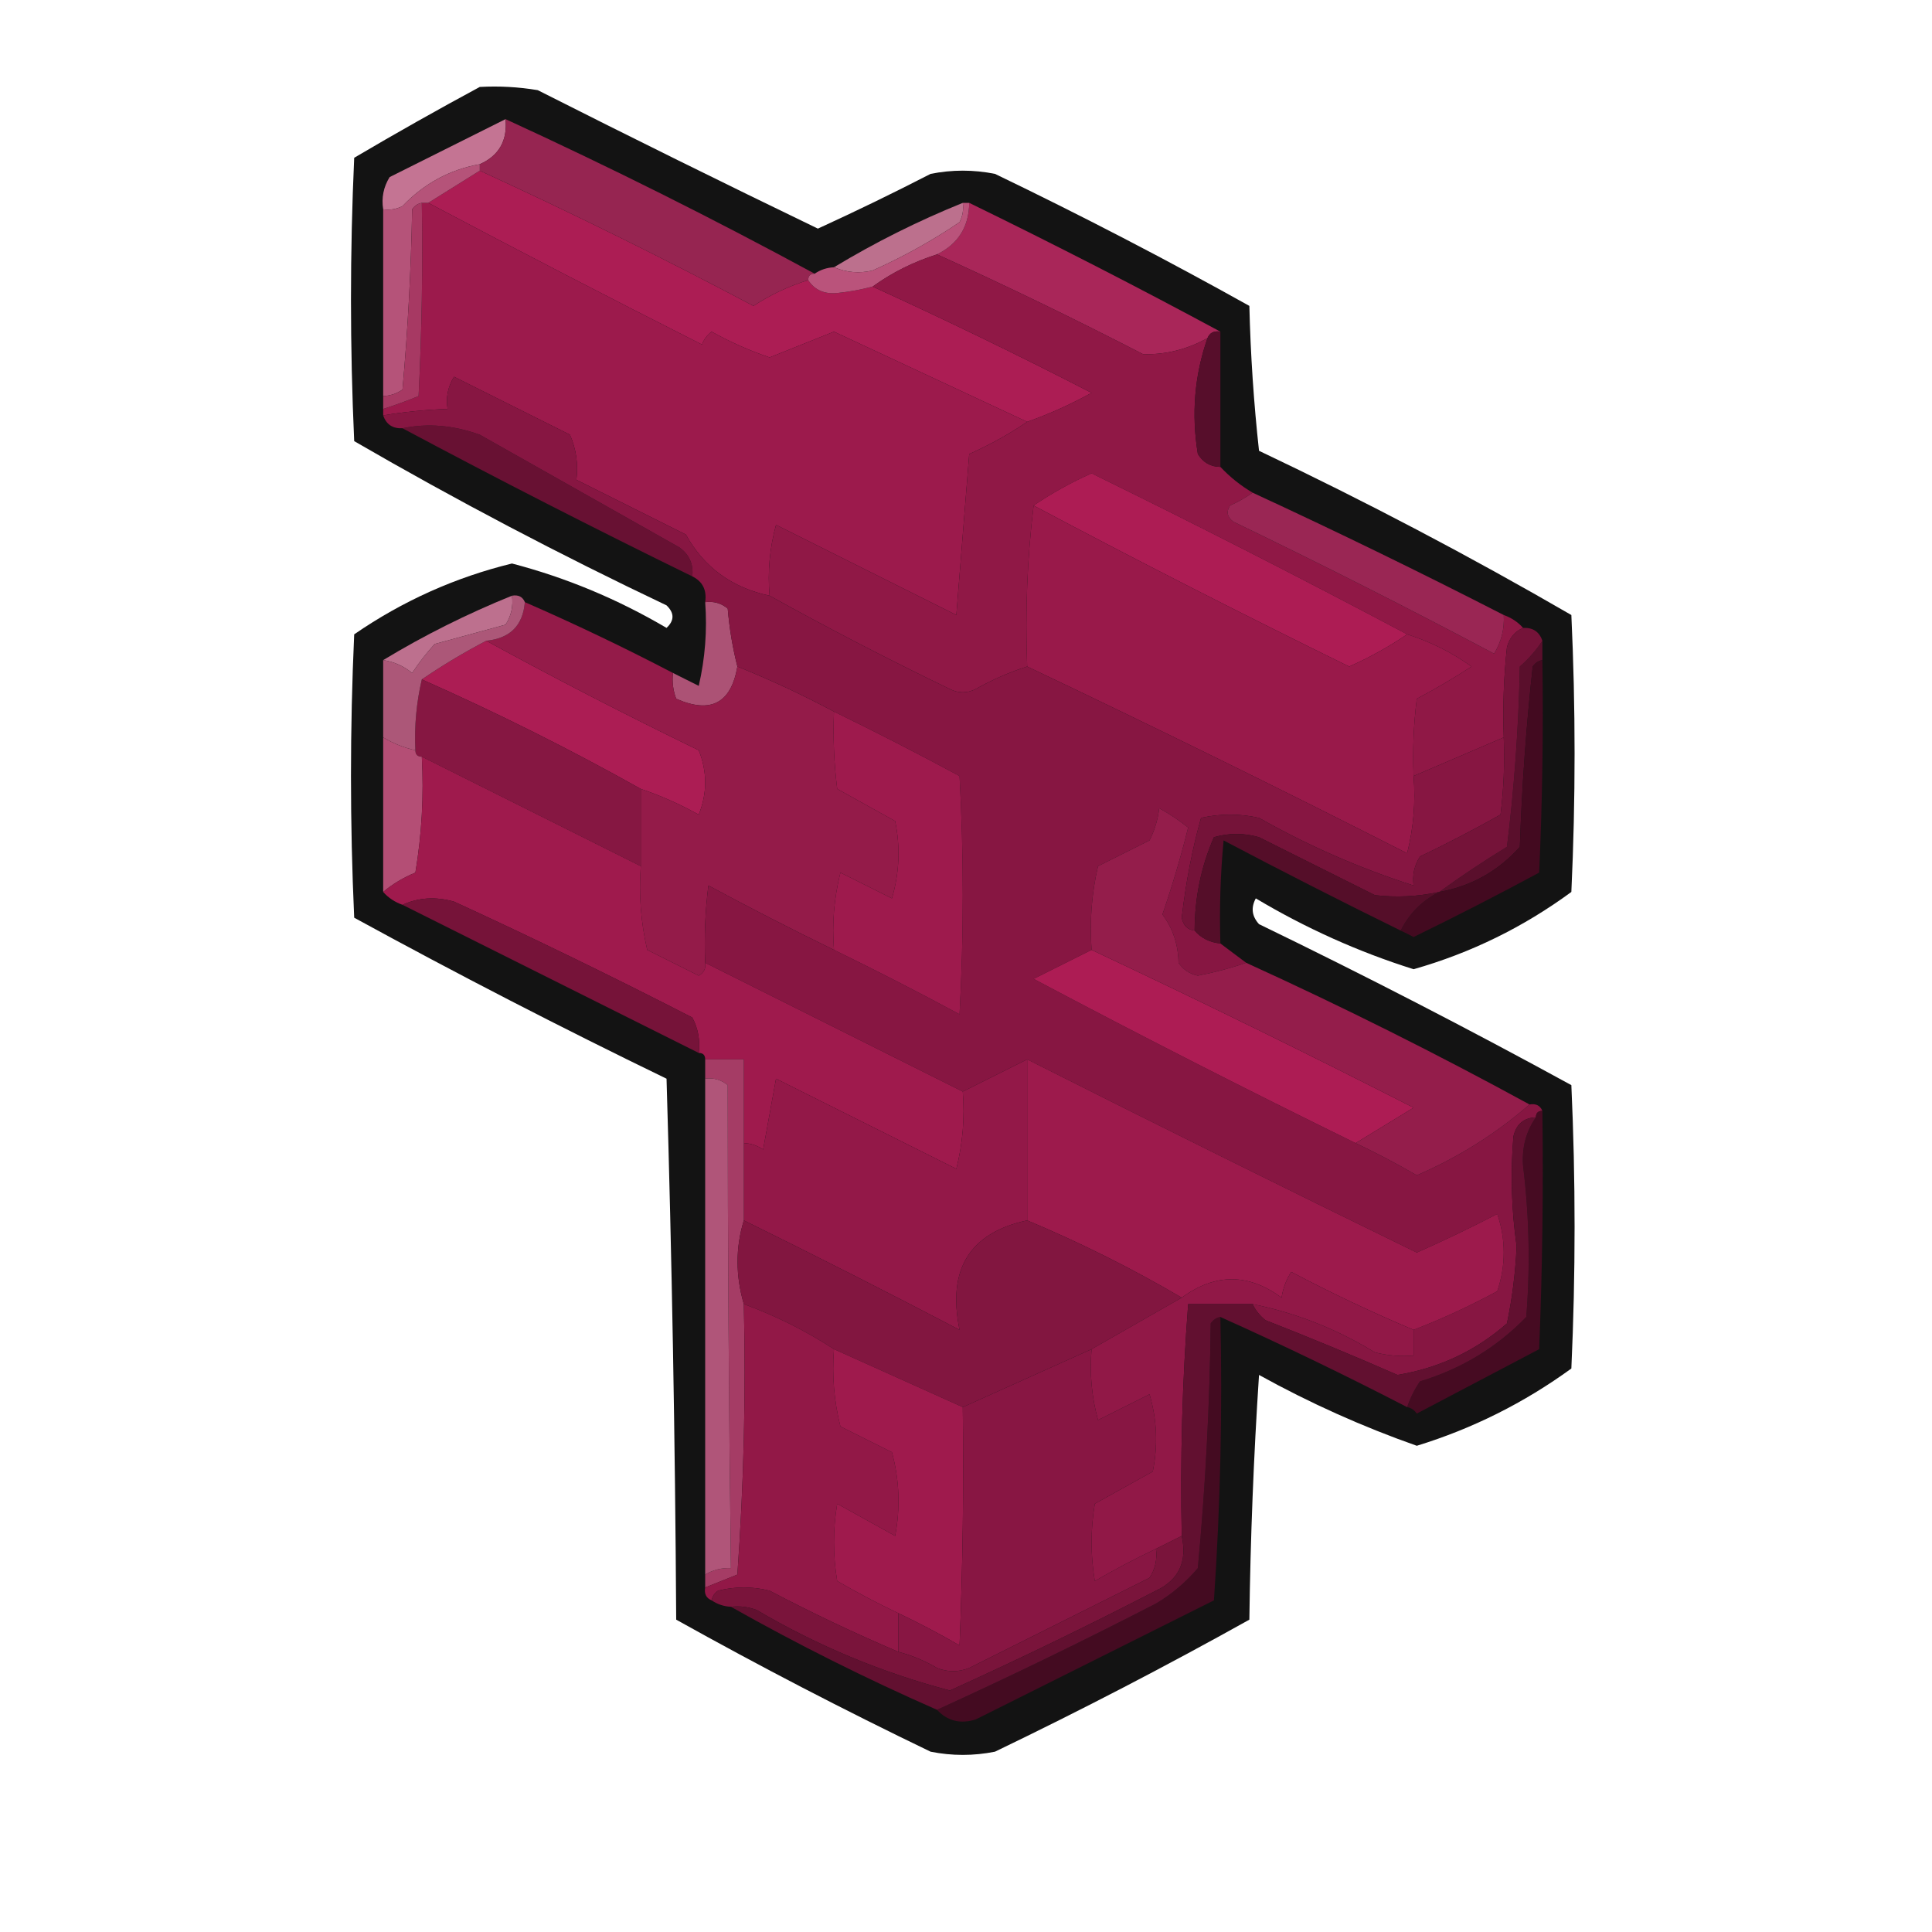 <svg xmlns="http://www.w3.org/2000/svg" version="1.1" width="300px" height="300px"
    style="shape-rendering:geometricPrecision; text-rendering:geometricPrecision; image-rendering:optimizeQuality; fill-rule:evenodd; clip-rule:evenodd"
    xmlns:xlink="http://www.w3.org/1999/xlink">
    <g>
        <path style="opacity:0.924" fill="#000000"
            d="M 74.5,13.5 C 77.518,13.335 80.518,13.502 83.5,14C 97.938,21.302 112.438,28.469 127,35.5C 132.895,32.803 138.728,29.97 144.5,27C 147.833,26.333 151.167,26.333 154.5,27C 167.902,33.451 181.069,40.284 194,47.5C 194.184,55.08 194.684,62.58 195.5,70C 212.061,77.863 228.228,86.363 244,95.5C 244.667,109.833 244.667,124.167 244,138.5C 236.546,143.977 228.38,147.977 219.5,150.5C 210.943,147.807 202.777,144.14 195,139.5C 194.219,140.944 194.386,142.277 195.5,143.5C 211.902,151.45 228.068,159.784 244,168.5C 244.667,183.167 244.667,197.833 244,212.5C 236.667,217.833 228.667,221.833 220,224.5C 211.567,221.536 203.401,217.869 195.5,213.5C 194.667,226.154 194.167,238.82 194,251.5C 181.069,258.716 167.902,265.549 154.5,272C 151.167,272.667 147.833,272.667 144.5,272C 131.098,265.549 117.931,258.716 105,251.5C 104.833,223.494 104.333,195.494 103.5,167.5C 87.098,159.55 70.932,151.216 55,142.5C 54.333,127.833 54.333,113.167 55,98.5C 62.529,93.317 70.696,89.65 79.5,87.5C 87.9,89.695 95.9,93.028 103.5,97.5C 104.731,96.349 104.731,95.183 103.5,94C 86.939,86.137 70.772,77.637 55,68.5C 54.333,53.833 54.333,39.167 55,24.5C 61.481,20.679 67.981,17.013 74.5,13.5 Z" />
    </g>
    <g>
        <path style="opacity:1" fill="#c47493"
            d="M 78.5,18.5 C 78.813,21.837 77.48,24.171 74.5,25.5C 69.848,26.328 65.848,28.495 62.5,32C 61.552,32.483 60.552,32.65 59.5,32.5C 59.215,30.712 59.548,29.045 60.5,27.5C 66.527,24.487 72.527,21.487 78.5,18.5 Z" />
    </g>
    <g>
        <path style="opacity:1" fill="#ac1d54"
            d="M 74.5,26.5 C 88.845,33.089 103.012,40.089 117,47.5C 119.659,45.754 122.492,44.42 125.5,43.5C 126.492,45.026 127.992,45.693 130,45.5C 131.878,45.304 133.712,44.971 135.5,44.5C 146.934,49.716 158.267,55.216 169.5,61C 166.264,62.786 162.93,64.286 159.5,65.5C 149.517,60.842 139.517,56.175 129.5,51.5C 126.167,52.833 122.833,54.167 119.5,55.5C 116.387,54.444 113.387,53.111 110.5,51.5C 109.808,52.025 109.308,52.692 109,53.5C 94.694,46.265 80.527,38.931 66.5,31.5C 69.167,29.833 71.833,28.167 74.5,26.5 Z" />
    </g>
    <g>
        <path style="opacity:1" fill="#962551"
            d="M 78.5,18.5 C 94.818,25.992 110.818,33.992 126.5,42.5C 125.833,42.5 125.5,42.833 125.5,43.5C 122.492,44.42 119.659,45.754 117,47.5C 103.012,40.089 88.845,33.089 74.5,26.5C 74.5,26.167 74.5,25.833 74.5,25.5C 77.48,24.171 78.813,21.837 78.5,18.5 Z" />
    </g>
    <g>
        <path style="opacity:1" fill="#9c1a4c"
            d="M 65.5,31.5 C 65.833,31.5 66.167,31.5 66.5,31.5C 80.527,38.931 94.694,46.265 109,53.5C 109.308,52.692 109.808,52.025 110.5,51.5C 113.387,53.111 116.387,54.444 119.5,55.5C 122.833,54.167 126.167,52.833 129.5,51.5C 139.517,56.175 149.517,60.842 159.5,65.5C 156.724,67.392 153.724,69.059 150.5,70.5C 149.833,78.833 149.167,87.167 148.5,95.5C 139.167,90.833 129.833,86.167 120.5,81.5C 119.511,85.107 119.177,88.774 119.5,92.5C 113.651,91.257 109.318,88.091 106.5,83C 100.76,80.13 95.094,77.297 89.5,74.5C 89.808,72.076 89.474,69.743 88.5,67.5C 82.5,64.5 76.5,61.5 70.5,58.5C 69.548,60.045 69.215,61.712 69.5,63.5C 66.14,63.616 62.807,63.949 59.5,64.5C 59.5,64.167 59.5,63.833 59.5,63.5C 61.352,62.911 63.185,62.244 65,61.5C 65.5,51.506 65.666,41.506 65.5,31.5 Z" />
    </g>
    <g>
        <path style="opacity:1" fill="#b55379"
            d="M 74.5,25.5 C 74.5,25.833 74.5,26.167 74.5,26.5C 71.833,28.167 69.167,29.833 66.5,31.5C 66.167,31.5 65.833,31.5 65.5,31.5C 64.883,31.611 64.383,31.944 64,32.5C 63.832,41.851 63.332,51.184 62.5,60.5C 61.583,61.127 60.583,61.461 59.5,61.5C 59.5,51.833 59.5,42.167 59.5,32.5C 60.552,32.65 61.552,32.483 62.5,32C 65.848,28.495 69.848,26.328 74.5,25.5 Z" />
    </g>
    <g>
        <path style="opacity:1" fill="#bc708d"
            d="M 149.5,31.5 C 149.649,32.552 149.483,33.552 149,34.5C 144.774,37.366 140.274,39.866 135.5,42C 133.455,42.49 131.455,42.324 129.5,41.5C 135.849,37.659 142.516,34.325 149.5,31.5 Z" />
    </g>
    <g>
        <path style="opacity:1" fill="#a92659"
            d="M 150.5,31.5 C 163.691,37.928 176.691,44.595 189.5,51.5C 188.508,51.328 187.842,51.662 187.5,52.5C 184.348,54.254 181.015,55.087 177.5,55C 166.934,49.55 156.267,44.383 145.5,39.5C 148.797,37.867 150.464,35.2 150.5,31.5 Z" />
    </g>
    <g>
        <path style="opacity:1" fill="#a73963"
            d="M 65.5,31.5 C 65.666,41.506 65.5,51.506 65,61.5C 63.185,62.244 61.352,62.911 59.5,63.5C 59.5,62.833 59.5,62.167 59.5,61.5C 60.583,61.461 61.583,61.127 62.5,60.5C 63.332,51.184 63.832,41.851 64,32.5C 64.383,31.944 64.883,31.611 65.5,31.5 Z" />
    </g>
    <g>
        <path style="opacity:1" fill="#ba537b"
            d="M 149.5,31.5 C 149.833,31.5 150.167,31.5 150.5,31.5C 150.464,35.2 148.797,37.867 145.5,39.5C 141.849,40.659 138.515,42.326 135.5,44.5C 133.712,44.971 131.878,45.304 130,45.5C 127.992,45.693 126.492,45.026 125.5,43.5C 125.5,42.833 125.833,42.5 126.5,42.5C 127.391,41.89 128.391,41.557 129.5,41.5C 131.455,42.324 133.455,42.49 135.5,42C 140.274,39.866 144.774,37.366 149,34.5C 149.483,33.552 149.649,32.552 149.5,31.5 Z" />
    </g>
    <g>
        <path style="opacity:1" fill="#901846"
            d="M 145.5,39.5 C 156.267,44.383 166.934,49.55 177.5,55C 181.015,55.087 184.348,54.254 187.5,52.5C 185.479,58.29 184.979,64.29 186,70.5C 186.816,71.823 187.983,72.489 189.5,72.5C 190.984,74.074 192.651,75.407 194.5,76.5C 193.469,77.249 192.302,77.915 191,78.5C 190.383,79.449 190.549,80.282 191.5,81C 205.206,87.615 218.706,94.449 232,101.5C 233.128,99.655 233.628,97.655 233.5,95.5C 234.71,95.932 235.71,96.599 236.5,97.5C 235.21,98.058 234.377,99.058 234,100.5C 233.501,105.155 233.334,109.821 233.5,114.5C 228.833,116.5 224.167,118.5 219.5,120.5C 219.334,116.486 219.501,112.486 220,108.5C 222.916,106.959 225.749,105.293 228.5,103.5C 225.423,101.295 222.09,99.628 218.5,98.5C 202.384,89.941 186.05,81.608 169.5,73.5C 166.276,74.941 163.276,76.608 160.5,78.5C 159.507,86.65 159.174,94.983 159.5,103.5C 156.738,104.38 154.071,105.546 151.5,107C 150.167,107.667 148.833,107.667 147.5,107C 137.948,102.392 128.615,97.559 119.5,92.5C 119.177,88.774 119.511,85.107 120.5,81.5C 129.833,86.167 139.167,90.833 148.5,95.5C 149.167,87.167 149.833,78.833 150.5,70.5C 153.724,69.059 156.724,67.392 159.5,65.5C 162.93,64.286 166.264,62.786 169.5,61C 158.267,55.216 146.934,49.716 135.5,44.5C 138.515,42.326 141.849,40.659 145.5,39.5 Z" />
    </g>
    <g>
        <path style="opacity:1" fill="#570e2b"
            d="M 189.5,51.5 C 189.5,58.5 189.5,65.5 189.5,72.5C 187.983,72.489 186.816,71.823 186,70.5C 184.979,64.29 185.479,58.29 187.5,52.5C 187.842,51.662 188.508,51.328 189.5,51.5 Z" />
    </g>
    <g>
        <path style="opacity:1" fill="#ad1c54"
            d="M 218.5,98.5 C 215.724,100.392 212.724,102.059 209.5,103.5C 192.95,95.392 176.616,87.059 160.5,78.5C 163.276,76.608 166.276,74.941 169.5,73.5C 186.05,81.608 202.384,89.941 218.5,98.5 Z" />
    </g>
    <g>
        <path style="opacity:1" fill="#681133"
            d="M 107.5,89.5 C 92.309,82.072 77.309,74.405 62.5,66.5C 66.403,65.69 70.403,66.024 74.5,67.5C 84.833,73.333 95.167,79.167 105.5,85C 107.037,86.11 107.703,87.61 107.5,89.5 Z" />
    </g>
    <g>
        <path style="opacity:1" fill="#9a2654"
            d="M 194.5,76.5 C 207.627,82.564 220.627,88.897 233.5,95.5C 233.628,97.655 233.128,99.655 232,101.5C 218.706,94.449 205.206,87.615 191.5,81C 190.549,80.282 190.383,79.449 191,78.5C 192.302,77.915 193.469,77.249 194.5,76.5 Z" />
    </g>
    <g>
        <path style="opacity:1" fill="#99194a"
            d="M 160.5,78.5 C 176.616,87.059 192.95,95.392 209.5,103.5C 212.724,102.059 215.724,100.392 218.5,98.5C 222.09,99.628 225.423,101.295 228.5,103.5C 225.749,105.293 222.916,106.959 220,108.5C 219.501,112.486 219.334,116.486 219.5,120.5C 219.824,124.555 219.491,128.555 218.5,132.5C 198.934,122.55 179.268,112.884 159.5,103.5C 159.174,94.983 159.507,86.65 160.5,78.5 Z" />
    </g>
    <g>
        <path style="opacity:1" fill="#ac5275"
            d="M 109.5,93.5 C 110.822,93.33 111.989,93.663 113,94.5C 113.259,97.587 113.759,100.587 114.5,103.5C 113.524,109.201 110.357,110.868 105,108.5C 104.51,107.207 104.343,105.873 104.5,104.5C 105.807,105.153 107.14,105.82 108.5,106.5C 109.492,102.217 109.826,97.884 109.5,93.5 Z" />
    </g>
    <g>
        <path style="opacity:1" fill="#bd708e"
            d="M 79.5,92.5 C 79.713,94.144 79.38,95.644 78.5,97C 74.833,98 71.167,99 67.5,100C 66.213,101.41 65.046,102.91 64,104.5C 62.67,103.418 61.17,102.751 59.5,102.5C 65.849,98.659 72.516,95.326 79.5,92.5 Z" />
    </g>
    <g>
        <path style="opacity:1" fill="#ac1d54"
            d="M 75.5,99.5 C 86.282,105.392 97.282,111.059 108.5,116.5C 109.833,119.833 109.833,123.167 108.5,126.5C 105.596,124.88 102.596,123.547 99.5,122.5C 88.484,116.325 77.151,110.659 65.5,105.5C 68.693,103.318 72.026,101.318 75.5,99.5 Z" />
    </g>
    <g>
        <path style="opacity:1" fill="#941b49"
            d="M 81.5,93.5 C 89.293,96.896 96.959,100.563 104.5,104.5C 104.343,105.873 104.51,107.207 105,108.5C 110.357,110.868 113.524,109.201 114.5,103.5C 119.625,105.562 124.625,107.896 129.5,110.5C 129.334,114.514 129.501,118.514 130,122.5C 133,124.167 136,125.833 139,127.5C 139.827,131.541 139.66,135.541 138.5,139.5C 135.833,138.167 133.167,136.833 130.5,135.5C 129.509,139.445 129.176,143.445 129.5,147.5C 122.948,144.307 116.448,140.974 110,137.5C 109.501,141.486 109.334,145.486 109.5,149.5C 109.631,150.376 109.298,151.043 108.5,151.5C 105.833,150.167 103.167,148.833 100.5,147.5C 99.508,143.217 99.174,138.884 99.5,134.5C 99.5,130.5 99.5,126.5 99.5,122.5C 102.596,123.547 105.596,124.88 108.5,126.5C 109.833,123.167 109.833,119.833 108.5,116.5C 97.282,111.059 86.282,105.392 75.5,99.5C 79.205,99.129 81.205,97.129 81.5,93.5 Z" />
    </g>
    <g>
        <path style="opacity:1" fill="#861742"
            d="M 65.5,105.5 C 77.151,110.659 88.484,116.325 99.5,122.5C 99.5,126.5 99.5,130.5 99.5,134.5C 88.167,128.833 76.833,123.167 65.5,117.5C 64.833,117.5 64.5,117.167 64.5,116.5C 64.323,112.766 64.656,109.099 65.5,105.5 Z" />
    </g>
    <g>
        <path style="opacity:1" fill="#ac5778"
            d="M 79.5,92.5 C 80.492,92.328 81.158,92.662 81.5,93.5C 81.205,97.129 79.205,99.129 75.5,99.5C 72.026,101.318 68.693,103.318 65.5,105.5C 64.656,109.099 64.323,112.766 64.5,116.5C 62.716,116.107 61.05,115.441 59.5,114.5C 59.5,110.5 59.5,106.5 59.5,102.5C 61.17,102.751 62.67,103.418 64,104.5C 65.046,102.91 66.213,101.41 67.5,100C 71.167,99 74.833,98 78.5,97C 79.38,95.644 79.713,94.144 79.5,92.5 Z" />
    </g>
    <g>
        <path style="opacity:1" fill="#5a0f2c"
            d="M 239.5,99.5 C 239.5,100.5 239.5,101.5 239.5,102.5C 238.883,102.611 238.383,102.944 238,103.5C 236.984,112.807 236.317,122.14 236,131.5C 232.636,135.265 228.469,137.599 223.5,138.5C 226.849,136.066 230.349,133.733 234,131.5C 235.15,122.209 235.816,112.876 236,103.5C 237.405,102.269 238.571,100.936 239.5,99.5 Z" />
    </g>
    <g>
        <path style="opacity:1" fill="#b44e75"
            d="M 59.5,114.5 C 61.05,115.441 62.716,116.107 64.5,116.5C 64.5,117.167 64.833,117.5 65.5,117.5C 65.829,123.537 65.496,129.537 64.5,135.5C 62.64,136.26 60.973,137.26 59.5,138.5C 59.5,130.5 59.5,122.5 59.5,114.5 Z" />
    </g>
    <g>
        <path style="opacity:1" fill="#871642"
            d="M 119.5,92.5 C 128.615,97.559 137.948,102.392 147.5,107C 148.833,107.667 150.167,107.667 151.5,107C 154.071,105.546 156.738,104.38 159.5,103.5C 179.268,112.884 198.934,122.55 218.5,132.5C 219.491,128.555 219.824,124.555 219.5,120.5C 224.167,118.5 228.833,116.5 233.5,114.5C 233.666,118.514 233.499,122.514 233,126.5C 228.912,128.794 224.745,130.961 220.5,133C 219.62,134.356 219.286,135.856 219.5,137.5C 211.181,134.843 203.181,131.343 195.5,127C 192.5,126.333 189.5,126.333 186.5,127C 185.153,131.76 184.153,136.926 183.5,142.5C 183.747,143.713 184.414,144.38 185.5,144.5C 186.514,145.674 187.847,146.34 189.5,146.5C 190.833,147.5 192.167,148.5 193.5,149.5C 191.169,150.317 188.669,150.984 186,151.5C 184.739,151.241 183.739,150.574 183,149.5C 182.955,146.666 182.121,144.166 180.5,142C 182.003,137.645 183.336,133.145 184.5,128.5C 183.086,127.376 181.586,126.376 180,125.5C 179.798,127.256 179.298,128.922 178.5,130.5C 175.833,131.833 173.167,133.167 170.5,134.5C 169.508,138.783 169.174,143.116 169.5,147.5C 166.527,148.987 163.527,150.487 160.5,152C 177.037,160.769 193.704,169.269 210.5,177.5C 213.719,179.027 216.885,180.693 220,182.5C 226.488,179.684 232.321,176.017 237.5,171.5C 238.492,171.328 239.158,171.662 239.5,172.5C 238.833,172.5 238.5,172.833 238.5,173.5C 236.589,173.574 235.422,174.574 235,176.5C 234.53,182.175 234.697,187.841 235.5,193.5C 235.327,197.541 234.827,201.541 234,205.5C 229.144,209.76 223.477,212.427 217,213.5C 210.226,210.53 203.393,207.697 196.5,205C 195.619,204.292 194.953,203.458 194.5,202.5C 201.236,203.864 207.569,206.364 213.5,210C 215.473,210.495 217.473,210.662 219.5,210.5C 219.5,209.167 219.5,207.833 219.5,206.5C 223.931,204.785 228.265,202.785 232.5,200.5C 233.833,196.5 233.833,192.5 232.5,188.5C 228.394,190.636 224.228,192.636 220,194.5C 199.745,184.622 179.578,174.622 159.5,164.5C 156.167,166.167 152.833,167.833 149.5,169.5C 136.167,162.833 122.833,156.167 109.5,149.5C 109.334,145.486 109.501,141.486 110,137.5C 116.448,140.974 122.948,144.307 129.5,147.5C 136.052,150.693 142.552,154.026 149,157.5C 149.667,145.167 149.667,132.833 149,120.5C 142.552,117.026 136.052,113.693 129.5,110.5C 124.625,107.896 119.625,105.562 114.5,103.5C 113.759,100.587 113.259,97.587 113,94.5C 111.989,93.663 110.822,93.33 109.5,93.5C 109.771,91.62 109.104,90.287 107.5,89.5C 107.703,87.61 107.037,86.11 105.5,85C 95.167,79.167 84.833,73.333 74.5,67.5C 70.403,66.024 66.403,65.69 62.5,66.5C 60.973,66.573 59.973,65.906 59.5,64.5C 62.807,63.949 66.14,63.616 69.5,63.5C 69.215,61.712 69.548,60.045 70.5,58.5C 76.5,61.5 82.5,64.5 88.5,67.5C 89.474,69.743 89.808,72.076 89.5,74.5C 95.094,77.297 100.76,80.13 106.5,83C 109.318,88.091 113.651,91.257 119.5,92.5 Z" />
    </g>
    <g>
        <path style="opacity:1" fill="#9f1a4d"
            d="M 65.5,117.5 C 76.833,123.167 88.167,128.833 99.5,134.5C 99.174,138.884 99.508,143.217 100.5,147.5C 103.167,148.833 105.833,150.167 108.5,151.5C 109.298,151.043 109.631,150.376 109.5,149.5C 122.833,156.167 136.167,162.833 149.5,169.5C 149.824,173.555 149.491,177.555 148.5,181.5C 139.167,176.833 129.833,172.167 120.5,167.5C 119.833,171.167 119.167,174.833 118.5,178.5C 117.583,177.873 116.583,177.539 115.5,177.5C 115.5,173.167 115.5,168.833 115.5,164.5C 113.5,164.5 111.5,164.5 109.5,164.5C 109.5,163.833 109.167,163.5 108.5,163.5C 108.739,161.533 108.406,159.699 107.5,158C 95.13,151.646 82.797,145.646 70.5,140C 67.633,139.199 64.966,139.366 62.5,140.5C 61.291,140.068 60.291,139.401 59.5,138.5C 60.973,137.26 62.64,136.26 64.5,135.5C 65.496,129.537 65.829,123.537 65.5,117.5 Z" />
    </g>
    <g>
        <path style="opacity:1" fill="#430a20"
            d="M 239.5,102.5 C 239.667,113.505 239.5,124.505 239,135.5C 232.578,138.961 226.078,142.294 219.5,145.5C 218.817,145.137 218.15,144.804 217.5,144.5C 218.84,141.827 220.84,139.827 223.5,138.5C 228.469,137.599 232.636,135.265 236,131.5C 236.317,122.14 236.984,112.807 238,103.5C 238.383,102.944 238.883,102.611 239.5,102.5 Z" />
    </g>
    <g>
        <path style="opacity:1" fill="#751339"
            d="M 236.5,97.5 C 238.027,97.427 239.027,98.094 239.5,99.5C 238.571,100.936 237.405,102.269 236,103.5C 235.816,112.876 235.15,122.209 234,131.5C 230.349,133.733 226.849,136.066 223.5,138.5C 220.183,139.221 216.849,139.388 213.5,139C 207.427,135.964 201.427,132.964 195.5,130C 193.167,129.333 190.833,129.333 188.5,130C 186.525,134.504 185.525,139.337 185.5,144.5C 184.414,144.38 183.747,143.713 183.5,142.5C 184.153,136.926 185.153,131.76 186.5,127C 189.5,126.333 192.5,126.333 195.5,127C 203.181,131.343 211.181,134.843 219.5,137.5C 219.286,135.856 219.62,134.356 220.5,133C 224.745,130.961 228.912,128.794 233,126.5C 233.499,122.514 233.666,118.514 233.5,114.5C 233.334,109.821 233.501,105.155 234,100.5C 234.377,99.058 235.21,98.058 236.5,97.5 Z" />
    </g>
    <g>
        <path style="opacity:1" fill="#9e1a4d"
            d="M 129.5,110.5 C 136.052,113.693 142.552,117.026 149,120.5C 149.667,132.833 149.667,145.167 149,157.5C 142.552,154.026 136.052,150.693 129.5,147.5C 129.176,143.445 129.509,139.445 130.5,135.5C 133.167,136.833 135.833,138.167 138.5,139.5C 139.66,135.541 139.827,131.541 139,127.5C 136,125.833 133,124.167 130,122.5C 129.501,118.514 129.334,114.514 129.5,110.5 Z" />
    </g>
    <g>
        <path style="opacity:1" fill="#550e29"
            d="M 223.5,138.5 C 220.84,139.827 218.84,141.827 217.5,144.5C 208.282,139.974 199.115,135.308 190,130.5C 189.501,135.823 189.334,141.156 189.5,146.5C 187.847,146.34 186.514,145.674 185.5,144.5C 185.525,139.337 186.525,134.504 188.5,130C 190.833,129.333 193.167,129.333 195.5,130C 201.427,132.964 207.427,135.964 213.5,139C 216.849,139.388 220.183,139.221 223.5,138.5 Z" />
    </g>
    <g>
        <path style="opacity:1" fill="#ad1c54"
            d="M 169.5,147.5 C 186.268,155.383 202.934,163.55 219.5,172C 216.436,173.859 213.436,175.692 210.5,177.5C 193.704,169.269 177.037,160.769 160.5,152C 163.527,150.487 166.527,148.987 169.5,147.5 Z" />
    </g>
    <g>
        <path style="opacity:1" fill="#761339"
            d="M 62.5,140.5 C 64.966,139.366 67.633,139.199 70.5,140C 82.797,145.646 95.13,151.646 107.5,158C 108.406,159.699 108.739,161.533 108.5,163.5C 93.167,155.833 77.833,148.167 62.5,140.5 Z" />
    </g>
    <g>
        <path style="opacity:1" fill="#9d1a4c"
            d="M 159.5,164.5 C 179.578,174.622 199.745,184.622 220,194.5C 224.228,192.636 228.394,190.636 232.5,188.5C 233.833,192.5 233.833,196.5 232.5,200.5C 228.265,202.785 223.931,204.785 219.5,206.5C 213.067,203.784 206.734,200.784 200.5,197.5C 199.719,198.729 199.219,200.062 199,201.5C 193.859,197.691 188.692,197.691 183.5,201.5C 175.818,196.992 167.818,192.992 159.5,189.5C 159.5,181.167 159.5,172.833 159.5,164.5 Z" />
    </g>
    <g>
        <path style="opacity:1" fill="#941d4b"
            d="M 193.5,149.5 C 208.484,156.325 223.151,163.659 237.5,171.5C 232.321,176.017 226.488,179.684 220,182.5C 216.885,180.693 213.719,179.027 210.5,177.5C 213.436,175.692 216.436,173.859 219.5,172C 202.934,163.55 186.268,155.383 169.5,147.5C 169.174,143.116 169.508,138.783 170.5,134.5C 173.167,133.167 175.833,131.833 178.5,130.5C 179.298,128.922 179.798,127.256 180,125.5C 181.586,126.376 183.086,127.376 184.5,128.5C 183.336,133.145 182.003,137.645 180.5,142C 182.121,144.166 182.955,146.666 183,149.5C 183.739,150.574 184.739,151.241 186,151.5C 188.669,150.984 191.169,150.317 193.5,149.5 Z" />
    </g>
    <g>
        <path style="opacity:1" fill="#931848"
            d="M 159.5,164.5 C 159.5,172.833 159.5,181.167 159.5,189.5C 150.564,191.428 147.064,197.094 149,206.5C 137.885,200.692 126.718,195.026 115.5,189.5C 115.5,185.5 115.5,181.5 115.5,177.5C 116.583,177.539 117.583,177.873 118.5,178.5C 119.167,174.833 119.833,171.167 120.5,167.5C 129.833,172.167 139.167,176.833 148.5,181.5C 149.491,177.555 149.824,173.555 149.5,169.5C 152.833,167.833 156.167,166.167 159.5,164.5 Z" />
    </g>
    <g>
        <path style="opacity:1" fill="#a53c65"
            d="M 109.5,164.5 C 111.5,164.5 113.5,164.5 115.5,164.5C 115.5,168.833 115.5,173.167 115.5,177.5C 115.5,181.5 115.5,185.5 115.5,189.5C 114.206,193.733 114.206,198.066 115.5,202.5C 115.833,216.516 115.499,230.516 114.5,244.5C 112.805,245.174 111.138,245.841 109.5,246.5C 109.5,245.833 109.5,245.167 109.5,244.5C 110.708,243.766 112.041,243.433 113.5,243.5C 113.17,218.479 113.003,193.479 113,168.5C 111.989,167.663 110.822,167.33 109.5,167.5C 109.5,166.5 109.5,165.5 109.5,164.5 Z" />
    </g>
    <g>
        <path style="opacity:1" fill="#821640"
            d="M 115.5,189.5 C 126.718,195.026 137.885,200.692 149,206.5C 147.064,197.094 150.564,191.428 159.5,189.5C 167.818,192.992 175.818,196.992 183.5,201.5C 178.833,204.167 174.167,206.833 169.5,209.5C 162.833,212.5 156.167,215.5 149.5,218.5C 142.833,215.5 136.167,212.5 129.5,209.5C 125.151,206.659 120.484,204.326 115.5,202.5C 114.206,198.066 114.206,193.733 115.5,189.5 Z" />
    </g>
    <g>
        <path style="opacity:1" fill="#460b22"
            d="M 239.5,172.5 C 239.667,184.838 239.5,197.171 239,209.5C 232.667,212.833 226.333,216.167 220,219.5C 219.617,218.944 219.117,218.611 218.5,218.5C 218.971,217.099 219.638,215.766 220.5,214.5C 226.917,212.564 232.417,209.231 237,204.5C 237.629,196.653 237.462,188.82 236.5,181C 236.303,178.176 236.969,175.676 238.5,173.5C 238.5,172.833 238.833,172.5 239.5,172.5 Z" />
    </g>
    <g>
        <path style="opacity:1" fill="#921847"
            d="M 115.5,202.5 C 120.484,204.326 125.151,206.659 129.5,209.5C 129.176,213.555 129.509,217.555 130.5,221.5C 133.167,222.833 135.833,224.167 138.5,225.5C 139.661,229.795 139.828,234.129 139,238.5C 136,236.833 133,235.167 130,233.5C 129.333,237.5 129.333,241.5 130,245.5C 133.115,247.307 136.281,248.973 139.5,250.5C 139.5,252.5 139.5,254.5 139.5,256.5C 132.734,253.618 126.067,250.451 119.5,247C 116.833,246.333 114.167,246.333 111.5,247C 110.944,247.383 110.611,247.883 110.5,248.5C 109.662,248.158 109.328,247.492 109.5,246.5C 111.138,245.841 112.805,245.174 114.5,244.5C 115.499,230.516 115.833,216.516 115.5,202.5 Z" />
    </g>
    <g>
        <path style="opacity:1" fill="#9f1a4d"
            d="M 129.5,209.5 C 136.167,212.5 142.833,215.5 149.5,218.5C 149.667,230.838 149.5,243.171 149,255.5C 145.885,253.693 142.719,252.027 139.5,250.5C 136.281,248.973 133.115,247.307 130,245.5C 129.333,241.5 129.333,237.5 130,233.5C 133,235.167 136,236.833 139,238.5C 139.828,234.129 139.661,229.795 138.5,225.5C 135.833,224.167 133.167,222.833 130.5,221.5C 129.509,217.555 129.176,213.555 129.5,209.5 Z" />
    </g>
    <g>
        <path style="opacity:1" fill="#881643"
            d="M 169.5,209.5 C 169.177,213.226 169.511,216.893 170.5,220.5C 173.167,219.167 175.833,217.833 178.5,216.5C 179.66,220.459 179.827,224.459 179,228.5C 176,230.167 173,231.833 170,233.5C 169.333,237.5 169.333,241.5 170,245.5C 173.115,243.693 176.281,242.027 179.5,240.5C 179.714,242.144 179.38,243.644 178.5,245C 169.167,249.667 159.833,254.333 150.5,259C 148.833,259.667 147.167,259.667 145.5,259C 143.593,257.878 141.593,257.045 139.5,256.5C 139.5,254.5 139.5,252.5 139.5,250.5C 142.719,252.027 145.885,253.693 149,255.5C 149.5,243.171 149.667,230.838 149.5,218.5C 156.167,215.5 162.833,212.5 169.5,209.5 Z" />
    </g>
    <g>
        <path style="opacity:1" fill="#911847"
            d="M 219.5,206.5 C 219.5,207.833 219.5,209.167 219.5,210.5C 217.473,210.662 215.473,210.495 213.5,210C 207.569,206.364 201.236,203.864 194.5,202.5C 191.167,202.5 187.833,202.5 184.5,202.5C 183.584,214.469 183.251,226.469 183.5,238.5C 182.167,239.167 180.833,239.833 179.5,240.5C 176.281,242.027 173.115,243.693 170,245.5C 169.333,241.5 169.333,237.5 170,233.5C 173,231.833 176,230.167 179,228.5C 179.827,224.459 179.66,220.459 178.5,216.5C 175.833,217.833 173.167,219.167 170.5,220.5C 169.511,216.893 169.177,213.226 169.5,209.5C 174.167,206.833 178.833,204.167 183.5,201.5C 188.692,197.691 193.859,197.691 199,201.5C 199.219,200.062 199.719,198.729 200.5,197.5C 206.734,200.784 213.067,203.784 219.5,206.5 Z" />
    </g>
    <g>
        <path style="opacity:1" fill="#b05579"
            d="M 109.5,167.5 C 110.822,167.33 111.989,167.663 113,168.5C 113.003,193.479 113.17,218.479 113.5,243.5C 112.041,243.433 110.708,243.766 109.5,244.5C 109.5,218.833 109.5,193.167 109.5,167.5 Z" />
    </g>
    <g>
        <path style="opacity:1" fill="#440b21"
            d="M 189.5,204.5 C 189.833,219.182 189.499,233.848 188.5,248.5C 176.167,254.667 163.833,260.833 151.5,267C 149.119,267.738 147.119,267.238 145.5,265.5C 156.857,260.323 168.19,254.823 179.5,249C 181.96,247.542 184.127,245.709 186,243.5C 187.182,230.869 187.848,218.203 188,205.5C 188.383,204.944 188.883,204.611 189.5,204.5 Z" />
    </g>
    <g>
        <path style="opacity:1" fill="#7a143b"
            d="M 183.5,238.5 C 184.384,242.49 183.051,245.323 179.5,247C 168.92,252.458 158.253,257.624 147.5,262.5C 136.957,259.731 126.957,255.565 117.5,250C 116.207,249.51 114.873,249.343 113.5,249.5C 112.391,249.443 111.391,249.11 110.5,248.5C 110.611,247.883 110.944,247.383 111.5,247C 114.167,246.333 116.833,246.333 119.5,247C 126.067,250.451 132.734,253.618 139.5,256.5C 141.593,257.045 143.593,257.878 145.5,259C 147.167,259.667 148.833,259.667 150.5,259C 159.833,254.333 169.167,249.667 178.5,245C 179.38,243.644 179.714,242.144 179.5,240.5C 180.833,239.833 182.167,239.167 183.5,238.5 Z" />
    </g>
    <g>
        <path style="opacity:1" fill="#621030"
            d="M 238.5,173.5 C 236.969,175.676 236.303,178.176 236.5,181C 237.462,188.82 237.629,196.653 237,204.5C 232.417,209.231 226.917,212.564 220.5,214.5C 219.638,215.766 218.971,217.099 218.5,218.5C 208.96,213.563 199.293,208.897 189.5,204.5C 188.883,204.611 188.383,204.944 188,205.5C 187.848,218.203 187.182,230.869 186,243.5C 184.127,245.709 181.96,247.542 179.5,249C 168.19,254.823 156.857,260.323 145.5,265.5C 134.516,260.675 123.849,255.341 113.5,249.5C 114.873,249.343 116.207,249.51 117.5,250C 126.957,255.565 136.957,259.731 147.5,262.5C 158.253,257.624 168.92,252.458 179.5,247C 183.051,245.323 184.384,242.49 183.5,238.5C 183.251,226.469 183.584,214.469 184.5,202.5C 187.833,202.5 191.167,202.5 194.5,202.5C 194.953,203.458 195.619,204.292 196.5,205C 203.393,207.697 210.226,210.53 217,213.5C 223.477,212.427 229.144,209.76 234,205.5C 234.827,201.541 235.327,197.541 235.5,193.5C 234.697,187.841 234.53,182.175 235,176.5C 235.422,174.574 236.589,173.574 238.5,173.5 Z" />
    </g>
</svg>